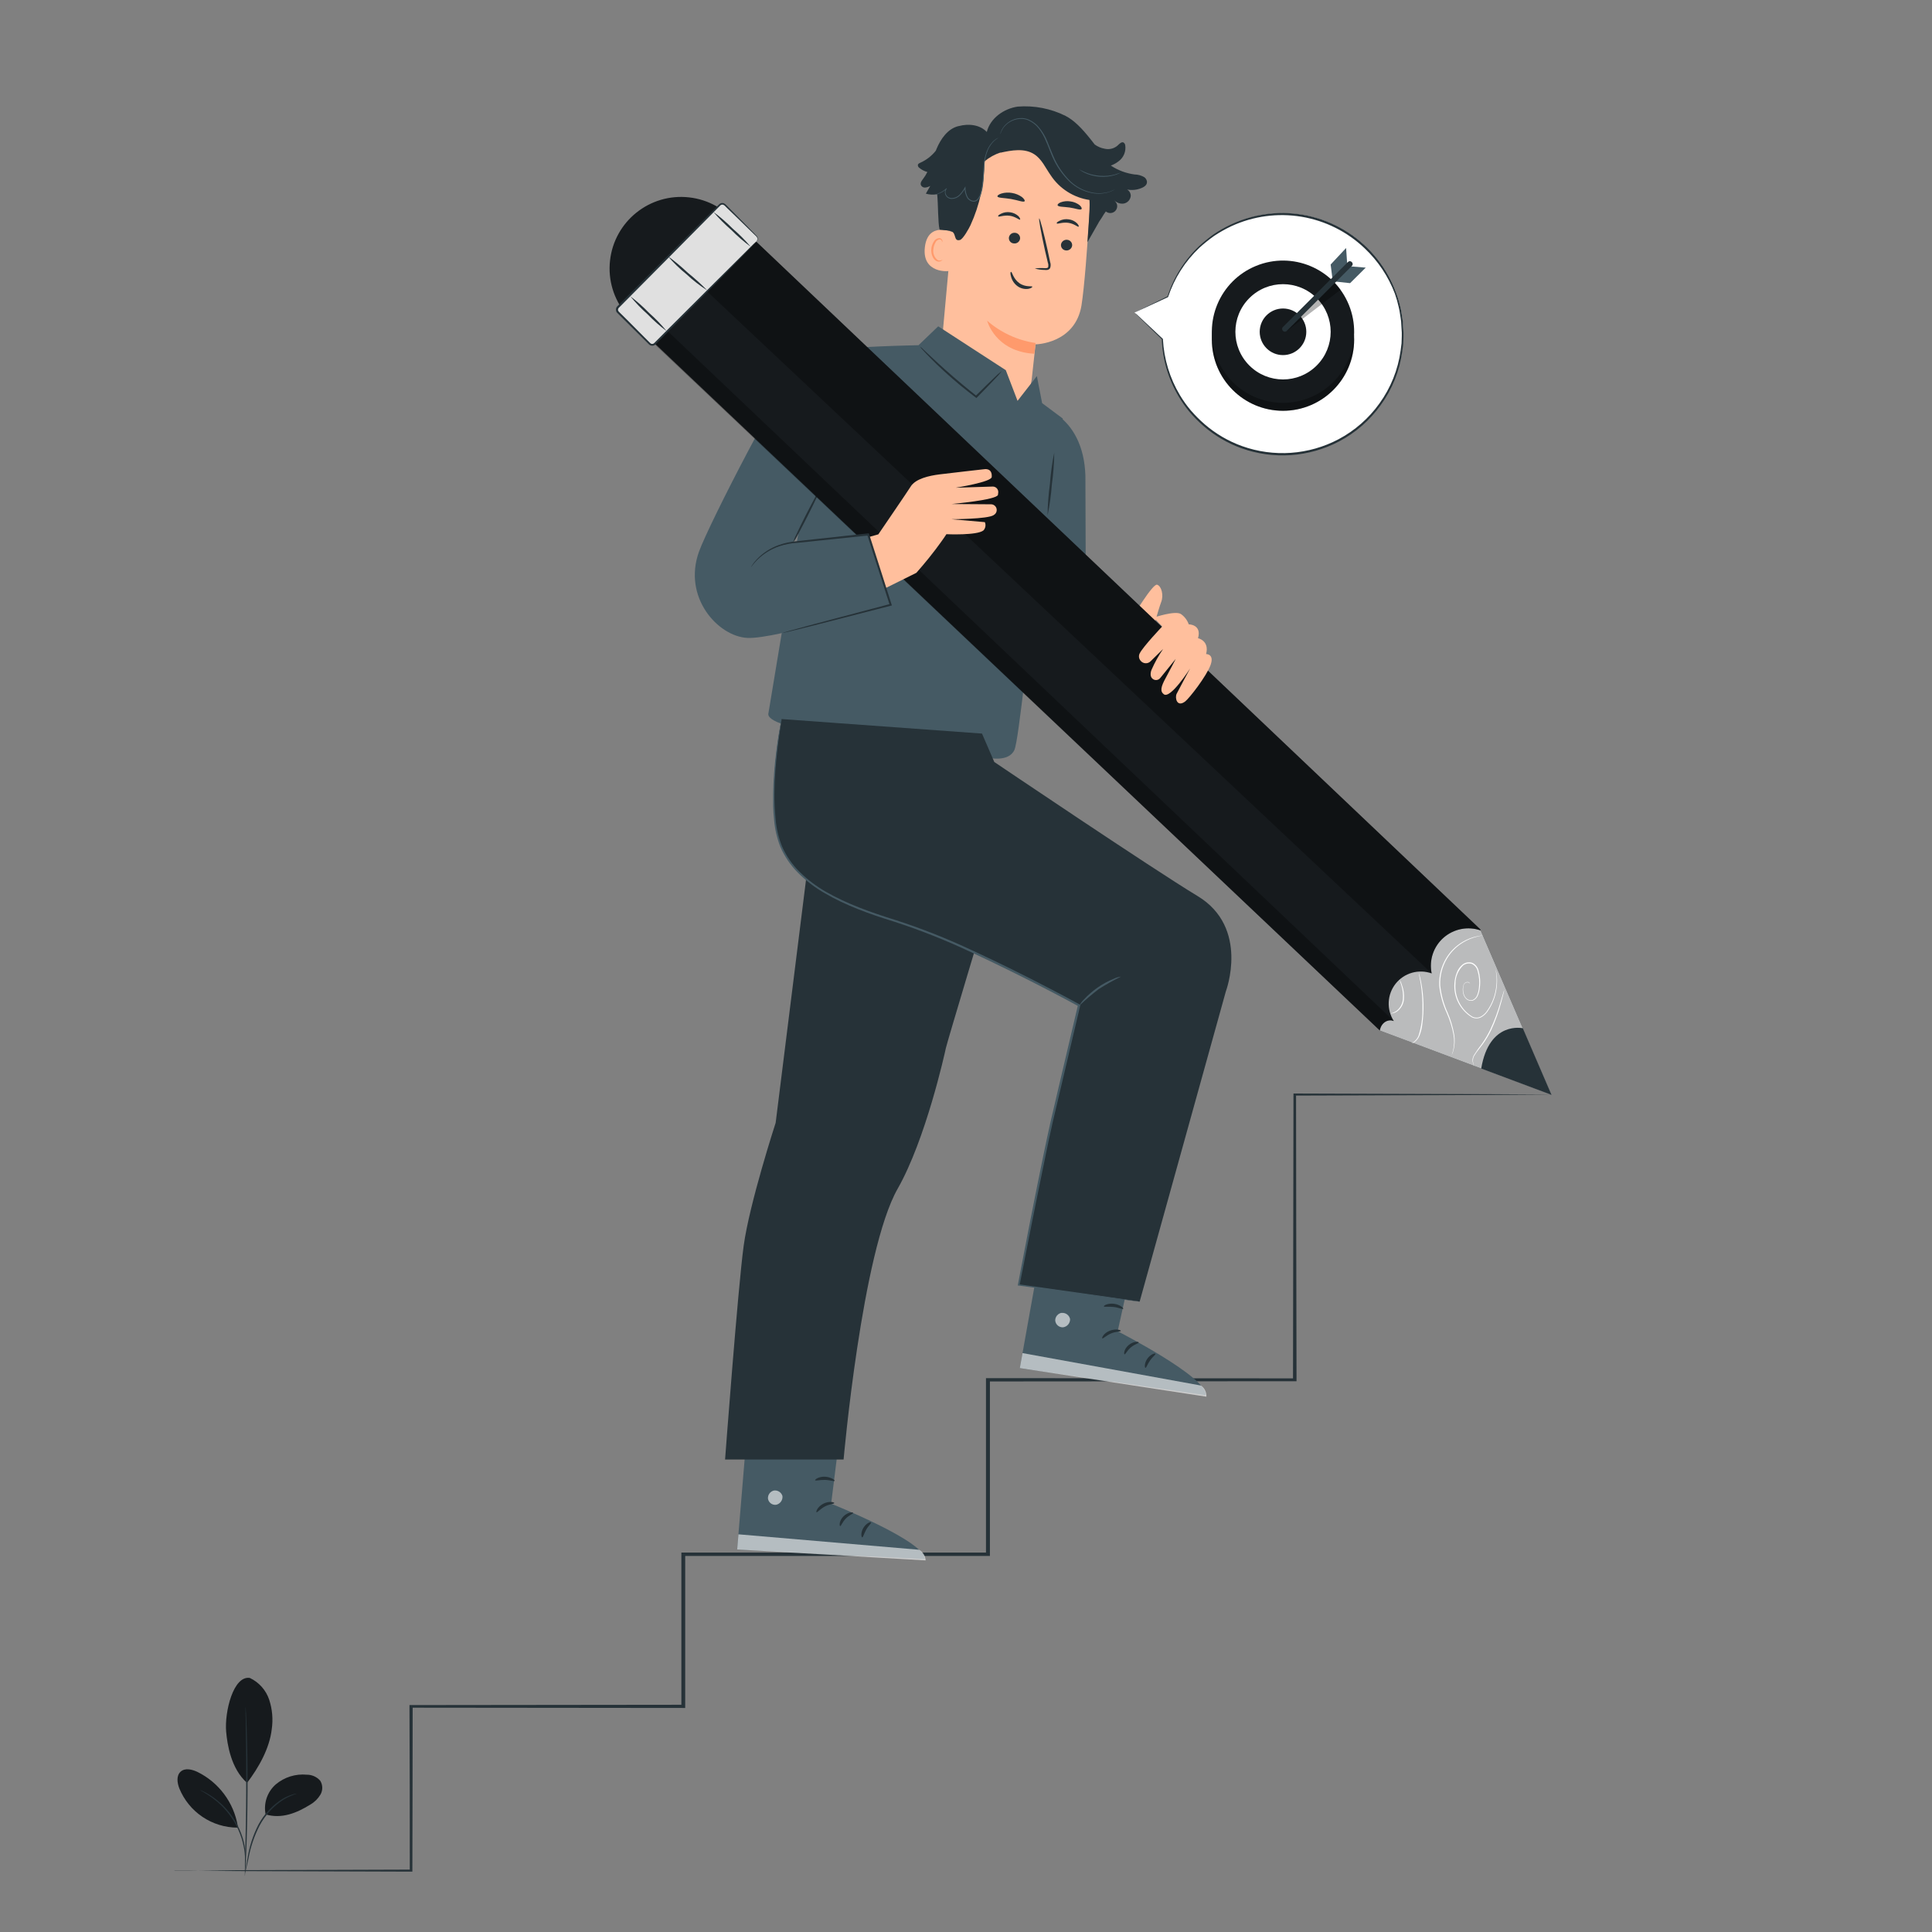 <svg width="500" height="500" viewBox="0 0 500 500" fill="none" xmlns="http://www.w3.org/2000/svg">
<rect x="0" y="0" width="500" height="500" fill="#808080" stroke="none"/>
<path d="M45 484.19H45.26H46.06H49.18L61.27 484L106.37 483.85L106.05 484.18C106.05 471.61 106.05 457.34 105.97 441.67V441.27H106.37L176.83 441.19L176.34 441.67C176.34 429.11 176.34 415.9 176.34 402.31V401.8H255.69L255.17 402.32C255.17 386.89 255.17 371.8 255.17 357.17V356.66H255.68L335.08 356.72L334.63 357.17C334.68 328.89 334.71 303.95 334.75 283.36V283H335.08L384.96 283.16L398.27 283.24L401.7 283.29H402.57C402.67 283.277 402.77 283.277 402.87 283.29H402.57H401.7H398.27L384.96 283.38L335.08 283.54L335.42 283.2C335.42 303.79 335.49 328.73 335.54 357.01V357.46H335.08L255.68 357.52L256.19 357.01C256.19 371.64 256.19 386.73 256.19 402.16V402.68H242.46H176.83L177.33 402.18C177.33 415.77 177.33 428.98 177.33 441.54V442.02H176.85L106.39 441.95L106.8 441.54C106.8 457.21 106.74 471.48 106.72 484.05V484.38H106.39L61.29 484.23L49.2 484.14H46.08H45.28C45.191 484.174 45.096 484.191 45 484.19Z" fill="#263238"/>
<path d="M64.67 434.26C65.84 434.813 66.886 435.596 67.746 436.564C68.605 437.531 69.26 438.663 69.67 439.89C70.474 442.345 70.7 444.953 70.33 447.51C69.77 452.46 66.96 457.45 63.94 461.4C59.77 457.77 58.82 451.4 58.53 448.18C58.08 443.05 60.39 433.5 64.71 434.26" fill="#161A1D"/>
<path d="M68.74 469.56C68.457 468.147 68.552 466.685 69.015 465.32C69.479 463.956 70.295 462.738 71.38 461.79C72.481 460.864 73.756 460.166 75.129 459.737C76.502 459.308 77.947 459.156 79.38 459.29C80.045 459.282 80.704 459.419 81.31 459.692C81.916 459.965 82.456 460.367 82.89 460.87C83.214 461.402 83.39 462.01 83.401 462.632C83.411 463.254 83.256 463.868 82.95 464.41C82.318 465.484 81.419 466.376 80.34 467C76.73 469.26 72.82 470.79 68.74 469.56Z" fill="#161A1D"/>
<path d="M63.4 484.73C63.416 484.392 63.467 484.057 63.55 483.73C63.68 483.02 63.85 482.1 64.05 480.99C64.515 477.93 65.47 474.965 66.88 472.21C68.351 469.461 70.525 467.153 73.18 465.52C73.989 465.043 74.852 464.663 75.75 464.39C75.992 464.31 76.24 464.247 76.49 464.2C76.576 464.185 76.664 464.185 76.75 464.2C75.554 464.611 74.402 465.141 73.31 465.78C70.746 467.447 68.644 469.734 67.2 472.43C65.815 475.127 64.837 478.016 64.3 481C64.05 482.15 63.84 483.08 63.68 483.72C63.619 484.065 63.525 484.403 63.4 484.73Z" fill="#263238"/>
<path d="M63.55 441.69C63.589 441.833 63.609 441.981 63.61 442.13C63.61 442.46 63.61 442.89 63.68 443.41C63.74 444.52 63.81 446.12 63.87 448.1C64 452.1 64.1 457.54 64.07 463.59C64.04 469.64 63.9 475.12 63.74 479.08C63.65 481.08 63.58 482.66 63.51 483.77C63.51 484.29 63.44 484.71 63.42 485.04C63.418 485.191 63.401 485.342 63.37 485.49C63.349 485.341 63.349 485.189 63.37 485.04C63.37 484.71 63.37 484.29 63.37 483.76C63.37 482.61 63.43 481.02 63.48 479.07C63.58 475.07 63.69 469.64 63.71 463.59C63.73 457.54 63.71 452.07 63.61 448.11C63.61 446.16 63.61 444.57 63.54 443.41C63.54 442.89 63.54 442.47 63.54 442.14C63.535 441.99 63.538 441.84 63.55 441.69Z" fill="#263238"/>
<path d="M61.53 472.57C61.027 469.575 59.817 466.743 58.002 464.308C56.186 461.874 53.817 459.907 51.09 458.57C49.7 457.91 47.88 457.47 46.74 458.51C45.6 459.55 45.85 461.4 46.41 462.84C47.629 465.824 49.703 468.38 52.373 470.187C55.042 471.993 58.187 472.968 61.41 472.99" fill="#161A1D"/>
<path d="M51.76 463.25C52.068 463.353 52.366 463.484 52.65 463.64C52.993 463.798 53.327 463.975 53.65 464.17C54.02 464.41 54.47 464.63 54.92 464.97C55.422 465.308 55.906 465.671 56.37 466.06C56.911 466.502 57.429 466.973 57.92 467.47C59.041 468.614 60.027 469.882 60.86 471.25C61.673 472.63 62.324 474.1 62.8 475.63C63.002 476.286 63.166 476.954 63.29 477.63C63.407 478.228 63.49 478.833 63.54 479.44C63.61 479.99 63.59 480.5 63.61 480.94C63.638 481.316 63.638 481.694 63.61 482.07C63.608 482.406 63.574 482.741 63.51 483.07C63.42 483.07 63.57 481.69 63.32 479.5C63.26 478.905 63.163 478.313 63.03 477.73C62.895 477.055 62.725 476.387 62.52 475.73C62.032 474.232 61.385 472.79 60.59 471.43C59.766 470.09 58.804 468.84 57.72 467.7C57.21 467.19 56.72 466.7 56.22 466.29C55.72 465.88 55.22 465.51 54.81 465.18C53 463.9 51.73 463.32 51.76 463.25Z" fill="#263238"/>
<path d="M293.58 80.88L302.32 76.7C304.737 69.298 309.836 63.068 316.613 59.234C323.391 55.401 331.357 54.241 338.946 55.983C346.536 57.724 353.199 62.242 357.626 68.647C362.054 75.053 363.925 82.882 362.873 90.598C361.821 98.313 357.92 105.355 351.939 110.341C345.958 115.326 338.328 117.894 330.55 117.54C322.771 117.185 315.406 113.934 309.903 108.426C304.4 102.917 301.157 95.549 300.81 87.77L293.58 80.88Z" fill="white"/>
<path d="M293.58 80.88L294.02 81.33L295.37 82.65C296.6 83.85 298.37 85.6 300.73 87.86C300.75 87.879 300.777 87.889 300.805 87.889C300.833 87.889 300.86 87.879 300.88 87.86H300.67C300.87 93.045 302.362 98.098 305.01 102.56C305.838 103.964 306.774 105.301 307.81 106.56C308.935 107.88 310.159 109.114 311.47 110.25C314.346 112.747 317.658 114.693 321.24 115.99C325.351 117.471 329.725 118.08 334.084 117.779C338.443 117.478 342.692 116.272 346.56 114.24C350.834 111.986 354.522 108.763 357.33 104.83C360.307 100.735 362.225 95.966 362.91 90.95L363.16 89.03L363.22 87.11V86.11L363.16 85.11L363.05 83.21C362.98 82.58 362.86 81.96 362.77 81.33C362.689 80.707 362.572 80.089 362.42 79.48C362.144 78.262 361.79 77.063 361.36 75.89C359.051 69.439 354.691 63.923 348.947 60.188C343.203 56.453 336.393 54.704 329.56 55.21C325.748 55.495 322.02 56.474 318.56 58.1C316.985 58.841 315.471 59.704 314.03 60.68C312.718 61.63 311.463 62.655 310.27 63.75C306.514 67.334 303.719 71.804 302.14 76.75V76.69L295.63 79.88L293.99 80.7L293.45 80.97C293.45 80.97 293.66 80.89 294.04 80.71L295.74 79.92L302.23 76.92C302.244 76.916 302.257 76.908 302.267 76.897C302.278 76.887 302.286 76.874 302.29 76.86C303.909 71.987 306.713 67.592 310.45 64.07C311.638 62.999 312.887 61.997 314.19 61.07C315.618 60.116 317.116 59.271 318.67 58.54C324.331 55.922 330.648 55.067 336.801 56.087C342.954 57.108 348.657 59.955 353.17 64.26C356.632 67.533 359.309 71.546 361 76C361.405 77.155 361.739 78.334 362 79.53C362.148 80.133 362.261 80.744 362.34 81.36C362.43 81.97 362.55 82.58 362.61 83.2L362.72 85.08L362.78 86.02V86.96L362.72 88.85L362.48 90.74C361.803 95.677 359.921 100.372 357 104.41C354.235 108.278 350.61 111.451 346.41 113.68C342.601 115.688 338.417 116.883 334.122 117.189C329.827 117.495 325.515 116.907 321.46 115.46C317.923 114.189 314.649 112.281 311.8 109.83C310.502 108.712 309.288 107.498 308.17 106.2C307.137 104.977 306.204 103.673 305.38 102.3C302.737 97.889 301.219 92.896 300.96 87.76C300.96 87.746 300.957 87.732 300.952 87.719C300.946 87.706 300.938 87.695 300.927 87.686C300.917 87.676 300.905 87.669 300.891 87.665C300.878 87.66 300.864 87.659 300.85 87.66C300.827 87.661 300.805 87.67 300.787 87.684C300.769 87.698 300.756 87.718 300.75 87.74L300.93 87.69L295.53 82.62L294.12 81.31L293.58 80.88Z" fill="#263238"/>
<path d="M332.04 106.31C342.207 106.31 350.45 98.068 350.45 87.9C350.45 77.732 342.207 69.49 332.04 69.49C321.872 69.49 313.63 77.732 313.63 87.9C313.63 98.068 321.872 106.31 332.04 106.31Z" fill="#161A1D"/>
<path opacity="0.3" d="M332.04 106.31C342.207 106.31 350.45 98.068 350.45 87.9C350.45 77.732 342.207 69.49 332.04 69.49C321.872 69.49 313.63 77.732 313.63 87.9C313.63 98.068 321.872 106.31 332.04 106.31Z" fill="black"/>
<path d="M339.007 102.889C348.418 99.041 352.928 88.292 349.08 78.881C345.231 69.47 334.482 64.96 325.071 68.809C315.66 72.657 311.15 83.406 314.999 92.817C318.847 102.228 329.596 106.738 339.007 102.889Z" fill="#161A1D"/>
<path d="M340.766 94.59C345.581 89.775 345.581 81.968 340.766 77.153C335.95 72.338 328.143 72.338 323.328 77.153C318.513 81.968 318.513 89.775 323.328 94.59C328.143 99.405 335.95 99.405 340.766 94.59Z" fill="white"/>
<path d="M332.04 91.9C335.37 91.9 338.07 89.2 338.07 85.87C338.07 82.54 335.37 79.84 332.04 79.84C328.71 79.84 326.01 82.54 326.01 85.87C326.01 89.2 328.71 91.9 332.04 91.9Z" fill="#161A1D"/>
<path d="M344.87 72.39L344.37 68.46L348.37 64.18L348.66 68.42L344.87 72.39Z" fill="#455A64"/>
<path d="M353.45 69.26L349.4 68.93L345.33 72.84L349.4 73.28L353.45 69.26Z" fill="#455A64"/>
<path opacity="0.3" d="M332.85 85.78L346.93 75C346.398 74.237 345.806 73.519 345.16 72.85L332.85 84.82V85.78Z" fill="black"/>
<path d="M348.82 67.83L343.09 73.56L334 82.65L331.91 84.74C331.827 84.879 331.794 85.042 331.814 85.203C331.834 85.364 331.907 85.513 332.022 85.628C332.136 85.743 332.286 85.816 332.447 85.836C332.607 85.856 332.77 85.823 332.91 85.74L338.68 80L347.77 70.91L349.86 68.82C350.52 68.16 349.49 67.14 348.86 67.82L348.82 67.83Z" fill="#263238"/>
<path d="M243.14 95.29L247 53C247.6 42.43 254.26 34 264.8 34.88L265.8 35.02C270.503 35.699 274.779 38.123 277.776 41.81C280.774 45.497 282.275 50.177 281.98 54.92C281.4 64.08 280.65 74.18 279.89 79.03C278.24 89 268 89.12 268 89.12C268 89.12 267.31 95.25 267 98.22L265.73 105.12L260.57 102.51L243.14 95.29Z" fill="#FFBF9D"/>
<path d="M268 88.77C263.357 88.085 259.009 86.082 255.47 83C255.47 83 257.53 91 267.69 91.55L268 88.77Z" fill="#FF9A6C"/>
<path d="M277.47 63.57C277.418 63.945 277.221 64.284 276.922 64.516C276.623 64.747 276.246 64.853 275.87 64.81C275.686 64.799 275.506 64.751 275.341 64.669C275.176 64.587 275.028 64.472 274.908 64.332C274.788 64.193 274.697 64.03 274.641 63.855C274.584 63.679 274.564 63.494 274.58 63.31C274.63 62.936 274.824 62.596 275.121 62.362C275.418 62.129 275.794 62.02 276.17 62.06C276.355 62.071 276.537 62.12 276.703 62.202C276.869 62.285 277.018 62.4 277.139 62.541C277.26 62.681 277.352 62.845 277.409 63.022C277.465 63.199 277.486 63.385 277.47 63.57Z" fill="#263238"/>
<path d="M279.16 58.66C278.95 58.82 277.98 57.86 276.44 57.66C274.9 57.46 273.65 58.05 273.51 57.83C273.37 57.61 273.67 57.43 274.21 57.14C274.945 56.77 275.777 56.641 276.59 56.77C277.388 56.868 278.134 57.219 278.72 57.77C279.15 58.22 279.26 58.58 279.16 58.66Z" fill="#263238"/>
<path d="M264 61.75C263.976 61.938 263.916 62.119 263.822 62.284C263.729 62.448 263.604 62.593 263.454 62.709C263.305 62.825 263.134 62.91 262.951 62.96C262.768 63.01 262.578 63.024 262.39 63C262.205 62.99 262.025 62.943 261.859 62.861C261.693 62.78 261.545 62.666 261.425 62.525C261.304 62.385 261.213 62.222 261.158 62.046C261.102 61.87 261.082 61.684 261.1 61.5C261.147 61.124 261.341 60.783 261.638 60.549C261.936 60.315 262.314 60.208 262.69 60.25C262.875 60.26 263.057 60.307 263.224 60.389C263.39 60.47 263.539 60.584 263.661 60.724C263.783 60.864 263.876 61.026 263.934 61.203C263.993 61.379 264.015 61.565 264 61.75Z" fill="#263238"/>
<path d="M264 56.83C263.79 56.99 262.82 56.03 261.28 55.83C259.74 55.63 258.49 56.22 258.35 56.01C258.21 55.8 258.51 55.6 259.06 55.31C259.793 54.947 260.621 54.818 261.43 54.94C262.229 55.045 262.977 55.394 263.57 55.94C264 56.4 264.07 56.76 264 56.83Z" fill="#263238"/>
<path d="M267.8 69.49C268.65 69.362 269.513 69.332 270.37 69.4C270.77 69.4 271.16 69.4 271.26 69.14C271.35 68.737 271.318 68.316 271.17 67.93C270.93 66.93 270.69 65.87 270.43 64.76C269.43 60.25 268.77 56.57 268.95 56.53C269.13 56.49 270.09 60.11 271.09 64.62C271.33 65.73 271.56 66.79 271.77 67.8C271.96 68.309 271.96 68.87 271.77 69.38C271.692 69.51 271.586 69.621 271.46 69.704C271.334 69.787 271.19 69.84 271.04 69.86C270.814 69.885 270.586 69.885 270.36 69.86C269.494 69.852 268.633 69.727 267.8 69.49Z" fill="#263238"/>
<path d="M265.17 52.07C264.9 52.44 263.46 51.81 261.64 51.5C259.82 51.19 258.26 51.26 258.14 50.83C258.08 50.63 258.44 50.32 259.14 50.09C260.045 49.818 261.001 49.767 261.93 49.94C262.853 50.094 263.729 50.456 264.49 51C265.06 51.48 265.29 51.9 265.17 52.07Z" fill="#263238"/>
<path d="M279.88 54.13C279.52 54.44 278.3 53.91 276.79 53.7C275.28 53.49 273.96 53.57 273.72 53.16C273.61 52.97 273.86 52.64 274.46 52.38C275.285 52.065 276.18 51.979 277.05 52.13C277.92 52.239 278.743 52.585 279.43 53.13C279.92 53.59 280.05 54 279.88 54.13Z" fill="#263238"/>
<path d="M246.73 60.16C246.57 60.06 240.12 57.16 239.35 64.02C238.58 70.88 245.67 70.27 245.7 70.08C245.73 69.89 246.73 60.16 246.73 60.16Z" fill="#FFBF9D"/>
<path d="M243.89 67.23C243.89 67.23 243.76 67.3 243.54 67.37C243.241 67.459 242.919 67.431 242.64 67.29C242.225 66.956 241.906 66.519 241.716 66.021C241.527 65.524 241.473 64.985 241.56 64.46C241.611 63.868 241.792 63.294 242.09 62.78C242.178 62.573 242.315 62.39 242.489 62.248C242.664 62.105 242.87 62.006 243.09 61.96C243.232 61.936 243.378 61.965 243.501 62.04C243.624 62.115 243.716 62.232 243.76 62.37C243.83 62.57 243.76 62.7 243.76 62.72C243.76 62.74 243.92 62.62 243.9 62.33C243.876 62.155 243.795 61.994 243.67 61.87C243.586 61.787 243.486 61.722 243.376 61.679C243.266 61.636 243.148 61.616 243.03 61.62C242.739 61.642 242.459 61.739 242.217 61.902C241.975 62.065 241.779 62.288 241.65 62.55C241.293 63.114 241.076 63.755 241.02 64.42C240.91 65.82 241.48 67.2 242.44 67.6C242.619 67.674 242.813 67.707 243.007 67.697C243.2 67.686 243.389 67.633 243.56 67.54C243.85 67.39 243.91 67.24 243.89 67.23Z" fill="#FF9A6C"/>
<path d="M296.81 46.86C296.719 46.458 296.484 46.102 296.15 45.86C295.383 45.406 294.511 45.162 293.62 45.15C291.426 44.858 289.326 44.072 287.48 42.85C288.2 42.591 288.875 42.219 289.48 41.75C290.121 41.281 290.621 40.645 290.926 39.911C291.231 39.178 291.329 38.375 291.21 37.59C291.191 37.443 291.14 37.303 291.061 37.178C290.981 37.054 290.875 36.949 290.75 36.87C290.31 36.68 289.87 37.07 289.52 37.39C289.06 37.884 288.476 38.245 287.829 38.437C287.182 38.629 286.495 38.643 285.84 38.48C284.927 38.314 284.062 37.945 283.31 37.4C283.281 37.365 283.254 37.328 283.23 37.29L282.3 36.11C280 33.2 278 31.16 275.78 30C271.943 28.084 267.656 27.251 263.38 27.59C259.76 28.12 256.28 30.59 255.38 34.15C253.6 32.26 250.65 31.94 248.14 32.63H248.08C245.3 33.28 243.46 35.93 242.36 38.57C242.3 38.71 242.25 38.86 242.19 39C241.125 40.342 239.753 41.409 238.19 42.11C237.92 42.23 237.6 42.38 237.54 42.67C237.53 42.818 237.559 42.966 237.624 43.099C237.689 43.233 237.787 43.347 237.91 43.43C238.517 43.942 239.231 44.311 240 44.51C239.691 45.137 239.322 45.733 238.9 46.29C238.54 46.76 238.12 47.29 238.32 47.89C238.416 48.101 238.576 48.277 238.777 48.393C238.977 48.51 239.209 48.561 239.44 48.54C239.901 48.494 240.348 48.35 240.75 48.12L239.61 50.12C240.562 50.396 241.566 50.444 242.54 50.26C242.82 52.87 242.71 57.64 243.17 59.44C244.99 59.68 245.46 59.53 246.35 59.94C247.5 60.47 246.8 62.54 248.43 62.11C249.25 61.9 250.81 59.04 251.17 58.26C253.537 53.088 254.764 47.468 254.77 41.78C256.016 40.735 257.453 39.941 259 39.44L258.87 39.53C261.8 38.88 265.1 38.28 267.63 39.9C269.63 41.17 270.57 43.46 271.92 45.36C273.052 47.079 274.536 48.538 276.274 49.641C278.011 50.744 279.963 51.466 282 51.76C282.05 54.85 281.6 59.84 281.42 62.7L284.5 57.29C284.73 56.98 284.93 56.66 285.13 56.35L285.19 56.25C285.494 55.721 285.828 55.21 286.19 54.72C286.496 54.976 286.879 55.123 287.277 55.136C287.676 55.15 288.068 55.031 288.391 54.796C288.714 54.562 288.949 54.226 289.059 53.843C289.17 53.459 289.149 53.05 289 52.68C288.798 52.31 288.542 51.973 288.24 51.68C288.551 52.054 288.952 52.342 289.405 52.517C289.858 52.692 290.349 52.748 290.83 52.68C291.309 52.59 291.745 52.346 292.072 51.985C292.399 51.623 292.598 51.165 292.64 50.68C292.639 50.35 292.552 50.026 292.387 49.74C292.222 49.454 291.985 49.216 291.7 49.05C292.941 49.291 294.225 49.159 295.39 48.67C296.17 48.37 297 47.79 296.81 46.86Z" fill="#263238"/>
<path d="M258.43 35.64C258.038 35.884 257.664 36.154 257.31 36.45C256.404 37.326 255.739 38.422 255.38 39.63C255.112 40.453 254.927 41.3 254.83 42.16C254.72 43.09 254.68 44.1 254.63 45.16C254.6 46.272 254.5 47.381 254.33 48.48C254.233 49.063 254.092 49.638 253.91 50.2C253.745 50.804 253.432 51.357 253 51.81C252.802 51.986 252.561 52.108 252.302 52.164C252.043 52.221 251.773 52.209 251.52 52.13C251.037 51.977 250.616 51.672 250.32 51.26C249.86 50.443 249.625 49.518 249.64 48.58L249.85 48.63C249.46 49.364 248.964 50.038 248.38 50.63C247.82 51.175 247.071 51.479 246.29 51.48C245.936 51.47 245.591 51.367 245.29 51.18C245.006 50.989 244.787 50.717 244.66 50.4C244.545 50.108 244.507 49.791 244.55 49.48C244.595 49.188 244.744 48.921 244.97 48.73L245.06 48.84C244.383 49.46 243.582 49.931 242.71 50.22C242.41 50.32 242.17 50.37 242.01 50.41C241.927 50.423 241.843 50.423 241.76 50.41L242 50.34C242.15 50.29 242.39 50.23 242.68 50.12C243.527 49.808 244.303 49.329 244.96 48.71L245.06 48.81C244.87 49.005 244.746 49.254 244.703 49.522C244.66 49.791 244.701 50.066 244.82 50.31C244.943 50.588 245.14 50.827 245.39 51C245.672 51.165 245.993 51.255 246.32 51.26C247.046 51.247 247.74 50.957 248.26 50.45C248.823 49.874 249.302 49.221 249.68 48.51L249.86 48.21V48.56C249.852 49.455 250.076 50.337 250.51 51.12C250.775 51.491 251.154 51.766 251.59 51.9C251.804 51.97 252.032 51.981 252.251 51.934C252.471 51.886 252.674 51.782 252.84 51.63C253.243 51.206 253.532 50.686 253.68 50.12C253.862 49.571 254.003 49.01 254.1 48.44C254.274 47.348 254.378 46.245 254.41 45.14C254.47 44.14 254.52 43.08 254.63 42.14C254.741 41.266 254.939 40.405 255.22 39.57C255.595 38.35 256.285 37.25 257.22 36.38C257.578 36.066 257.987 35.816 258.43 35.64Z" fill="#455A64"/>
<path d="M288.55 49L288.46 49.06L288.19 49.22C288.043 49.307 287.889 49.38 287.73 49.44C287.54 49.52 287.33 49.62 287.08 49.7C285.655 50.156 284.14 50.252 282.67 49.98C280.481 49.581 278.454 48.561 276.83 47.04C274.88 45.161 273.332 42.905 272.28 40.41C271.69 39.1 271.28 37.78 270.7 36.55C270.23 35.351 269.59 34.226 268.8 33.21C268.083 32.3 267.152 31.582 266.09 31.12C265.607 30.919 265.093 30.8 264.57 30.77C264.09 30.74 263.609 30.777 263.14 30.88C262.327 31.05 261.56 31.391 260.89 31.88C260.386 32.259 259.944 32.715 259.58 33.23C259.287 33.685 259.055 34.175 258.89 34.69C258.89 34.69 258.89 34.69 258.89 34.58L258.97 34.28C259.095 33.894 259.266 33.525 259.48 33.18C259.835 32.643 260.278 32.17 260.79 31.78C261.464 31.253 262.246 30.881 263.08 30.69C263.566 30.585 264.063 30.541 264.56 30.56C265.101 30.595 265.634 30.713 266.14 30.91C267.264 31.384 268.249 32.138 269 33.1C269.829 34.118 270.503 35.254 271 36.47C271.53 37.72 272 39.03 272.58 40.33C273.601 42.793 275.103 45.026 277 46.9C278.589 48.403 280.573 49.422 282.72 49.84C284.166 50.122 285.658 50.05 287.07 49.63C287.574 49.447 288.068 49.236 288.55 49Z" fill="#455A64"/>
<path d="M290 44.69C289.874 44.773 289.74 44.843 289.6 44.9C289.236 45.071 288.858 45.211 288.47 45.32C287.894 45.49 287.306 45.614 286.71 45.69C285.244 45.864 283.758 45.742 282.34 45.33C281.762 45.166 281.2 44.952 280.66 44.69C280.294 44.515 279.943 44.311 279.61 44.08C279.478 44.007 279.357 43.916 279.25 43.81C279.25 43.81 279.8 44.13 280.73 44.53C281.268 44.768 281.823 44.966 282.39 45.12C283.089 45.301 283.801 45.425 284.52 45.49C285.242 45.55 285.968 45.55 286.69 45.49C287.277 45.431 287.859 45.327 288.43 45.18C289.38 44.91 290 44.65 290 44.69Z" fill="#455A64"/>
<path d="M267.17 74.2C267.11 73.94 265.42 74.41 263.82 73.29C262.22 72.17 261.91 70.29 261.67 70.36C261.43 70.43 261.45 70.86 261.67 71.62C261.928 72.618 262.53 73.492 263.37 74.09C264.177 74.659 265.173 74.896 266.15 74.75C266.84 74.62 267.21 74.31 267.17 74.2Z" fill="#263238"/>
<path d="M220.34 89.14C218.295 88.341 216.057 88.176 213.916 88.667C211.776 89.157 209.833 90.28 208.34 91.89C203.03 97.58 183.47 135.61 180.89 142.79C176.66 154.59 185.79 164.68 193.39 165.09C200.99 165.5 230.73 155.94 230.73 155.94L224.25 138.88L205.25 140.39L220 110.83L220.34 89.14Z" fill="#455A64"/>
<path d="M252.86 122.62C252.86 122.62 260.18 159.72 263.66 162.72C267.14 165.72 294.66 178.05 294.66 178.05L302.91 164.64L281 151.31L280.9 123.14C280.67 115.2 277.49 110.22 273.85 107.56L252.86 122.62Z" fill="#455A64"/>
<path d="M268.34 97.33L263.34 103.74L260.3 95.8L242.81 84.45L237.71 89.34C237.71 89.34 218.1 89.72 216.83 90.68C214.01 92.81 208.83 124.57 208.83 124.57L198.89 184.47C198.05 186.87 206.39 188.55 211.22 189.73L255.72 196.1C255.72 196.1 261.02 197.36 262.52 194.1C263.73 191.47 266.26 163.81 268.82 148.7C269.5 144.7 270.11 130.42 270.11 130.42L275.06 108.33L269.7 104.33L268.34 97.33Z" fill="#455A64"/>
<path d="M212.16 126.74C211.967 127.465 211.685 128.164 211.32 128.82C210.73 130.08 209.89 131.82 208.94 133.68C207.99 135.54 207.09 137.26 206.43 138.48C206.117 139.163 205.721 139.805 205.25 140.39C205.458 139.668 205.743 138.971 206.1 138.31C206.68 137.05 207.52 135.31 208.47 133.45C209.42 131.59 210.32 129.88 210.98 128.66C211.302 127.979 211.698 127.335 212.16 126.74Z" fill="#263238"/>
<path d="M259.3 96C258.761 96.707 258.173 97.376 257.54 98C256.4 99.21 254.77 100.9 252.85 102.86L252.7 103.01L252.52 102.88C251.28 101.94 249.94 100.88 248.52 99.73C245.45 97.17 242.82 94.73 240.97 92.83C240.05 91.91 239.32 91.14 238.83 90.59C238.551 90.331 238.309 90.034 238.11 89.71C238.422 89.926 238.71 90.174 238.97 90.45L241.23 92.57C243.13 94.35 245.8 96.78 248.86 99.33C250.22 100.47 251.55 101.54 252.77 102.5H252.45C254.4 100.56 256.08 98.92 257.28 97.77C257.904 97.126 258.58 96.534 259.3 96Z" fill="#263238"/>
<path d="M272.84 117.14C272.808 119.867 272.604 122.589 272.23 125.29C272.036 128.012 271.661 130.718 271.11 133.39C271.142 130.66 271.345 127.934 271.72 125.23C271.914 122.511 272.288 119.809 272.84 117.14Z" fill="#263238"/>
<path d="M292.85 160.14C292.85 160.14 298.31 150.95 299.46 151.32C300.61 151.69 301.2 154.06 300.51 155.82C299.82 157.58 297.89 164.64 297.89 164.64L292.85 160.14Z" fill="#FFBF9D"/>
<path d="M294.67 320.08L289.25 344.53C289.25 344.53 312.58 356.46 312.02 361.07L263.93 354.07L270.82 315.62L294.67 320.08Z" fill="#455A64"/>
<g opacity="0.6">
<path d="M274.85 339.74C274.362 339.799 273.913 340.035 273.588 340.404C273.264 340.773 273.086 341.249 273.09 341.74C273.131 342.236 273.362 342.697 273.734 343.027C274.107 343.357 274.593 343.53 275.09 343.51C275.604 343.448 276.078 343.199 276.419 342.809C276.761 342.42 276.946 341.918 276.94 341.4C276.845 340.899 276.562 340.454 276.149 340.155C275.737 339.855 275.225 339.725 274.72 339.79" fill="white"/>
</g>
<g opacity="0.6">
<path d="M263.93 354.06L264.63 350.18L310.83 358.58C311.282 358.907 311.645 359.341 311.886 359.844C312.128 360.347 312.239 360.903 312.21 361.46L263.93 354.06Z" fill="white"/>
</g>
<path d="M290.07 344.43C290.02 344.66 288.83 344.55 287.55 345.09C286.27 345.63 285.47 346.5 285.27 346.37C285.07 346.24 285.67 344.95 287.27 344.37C288.87 343.79 290.16 344.23 290.07 344.43Z" fill="#263238"/>
<path d="M294.7 347.43C294.7 347.66 293.63 347.87 292.65 348.71C291.67 349.55 291.26 350.56 291.03 350.5C290.8 350.44 290.89 349.1 292.12 348.08C293.35 347.06 294.73 347.2 294.7 347.43Z" fill="#263238"/>
<path d="M296.44 354C296.22 354 296.11 352.79 296.94 351.62C297.77 350.45 298.94 350.14 299.03 350.36C299.12 350.58 298.29 351.13 297.62 352.1C296.95 353.07 296.68 354 296.44 354Z" fill="#263238"/>
<path d="M290.69 338.72C290.55 338.92 289.54 338.4 288.2 338.24C286.86 338.08 285.76 338.32 285.68 338.09C285.6 337.86 286.73 337.22 288.31 337.42C289.89 337.62 290.84 338.56 290.69 338.72Z" fill="#263238"/>
<g opacity="0.3">
<path d="M293.59 324.92L292.63 329.28L269.19 324.74L269.88 320.78L293.59 324.92Z" fill="black"/>
</g>
<path d="M218.2 364.31L215.1 389.16C215.1 389.16 239.45 398.85 239.32 403.5L190.78 401L194 362.1L218.2 364.31Z" fill="#455A64"/>
<g opacity="0.6">
<path d="M200.32 385.74C199.844 385.843 199.421 386.116 199.132 386.508C198.843 386.9 198.707 387.385 198.75 387.87C198.831 388.351 199.095 388.783 199.486 389.075C199.877 389.368 200.365 389.498 200.85 389.44C201.358 389.334 201.808 389.043 202.113 388.623C202.417 388.204 202.556 387.686 202.5 387.17C202.357 386.679 202.032 386.262 201.591 386.004C201.151 385.745 200.628 385.665 200.13 385.78" fill="white"/>
</g>
<g opacity="0.6">
<path d="M190.78 401L191.11 397.08L237.89 401.08C238.372 401.365 238.776 401.766 239.066 402.246C239.356 402.726 239.522 403.27 239.55 403.83L190.78 401Z" fill="white"/>
</g>
<path d="M215.9 389C215.9 389.23 214.68 389.23 213.45 389.89C212.22 390.55 211.51 391.49 211.31 391.37C211.11 391.25 211.57 389.93 213.07 389.16C214.57 388.39 216 388.77 215.9 389Z" fill="#263238"/>
<path d="M220.79 391.54C220.79 391.77 219.79 392.08 218.88 393.01C217.97 393.94 217.66 395.01 217.43 394.94C217.2 394.87 217.16 393.56 218.29 392.43C219.42 391.3 220.81 391.31 220.79 391.54Z" fill="#263238"/>
<path d="M223.14 397.87C222.92 397.87 222.69 396.69 223.42 395.45C224.15 394.21 225.29 393.79 225.42 394C225.55 394.21 224.76 394.83 224.18 395.86C223.6 396.89 223.38 397.87 223.14 397.87Z" fill="#263238"/>
<path d="M216 383.24C215.89 383.45 214.83 383.03 213.49 383C212.15 382.97 211.06 383.3 210.96 383.09C210.86 382.88 211.96 382.09 213.51 382.17C215.06 382.25 216.12 383.07 216 383.24Z" fill="#263238"/>
<g opacity="0.3">
<path d="M217.58 369.23L217.03 373.66L193.27 371.33L193.59 367.33L217.58 369.23Z" fill="black"/>
</g>
<path d="M194.668 71.515C195.795 61.354 188.472 52.204 178.312 51.077C168.151 49.95 159.001 57.273 157.874 67.433C156.747 77.594 164.07 86.744 174.23 87.871C184.391 88.998 193.541 81.675 194.668 71.515Z" fill="#161A1D"/>
<path d="M401.54 283.36L383.07 240.48L193.88 60.79L168.91 88.38L357.1 266.71L401.54 283.36Z" fill="#161A1D"/>
<g opacity="0.7">
<path d="M357.1 266.71C357.39 264.88 358.98 263.6 360.72 264.25C359.777 262.79 359.315 261.071 359.4 259.336C359.484 257.6 360.111 255.934 361.192 254.573C362.272 253.212 363.753 252.224 365.424 251.748C367.096 251.272 368.874 251.332 370.51 251.92C370.16 250.24 370.263 248.497 370.808 246.869C371.352 245.242 372.32 243.788 373.61 242.657C374.901 241.526 376.469 240.758 378.154 240.432C379.839 240.106 381.58 240.233 383.2 240.8L401.54 283.36L357.1 266.71Z" fill="white"/>
</g>
<path d="M394.11 266.11C394.11 266.11 385.4 264.11 383.34 276.54L401.54 283.36L394.11 266.11Z" fill="#263238"/>
<path opacity="0.3" d="M370.51 251.92L182.92 75.35L194.72 61.64L383.07 240.48L383.2 240.8C381.846 240.316 380.398 240.152 378.97 240.32C377.086 240.538 375.304 241.287 373.83 242.48C372.034 243.941 370.833 246.007 370.45 248.29C370.244 249.493 370.265 250.724 370.51 251.92Z" fill="black"/>
<path opacity="0.3" d="M360.72 264.25L172.06 85L168.93 88.63L357.1 266.63C357.177 265.903 357.522 265.232 358.067 264.745C358.612 264.259 359.319 263.993 360.05 264C360.28 264.063 360.505 264.146 360.72 264.25Z" fill="black"/>
<path d="M380.44 254.59C380.398 254.513 380.341 254.444 380.272 254.39C380.203 254.335 380.124 254.294 380.04 254.27C379.8 254.201 379.542 254.224 379.318 254.335C379.094 254.446 378.92 254.637 378.83 254.87C378.586 255.638 378.586 256.462 378.83 257.23C378.947 257.71 379.213 258.14 379.59 258.46C379.791 258.641 380.036 258.768 380.3 258.827C380.565 258.887 380.84 258.878 381.1 258.8C381.376 258.683 381.625 258.51 381.83 258.291C382.035 258.073 382.192 257.813 382.29 257.53C382.535 256.908 382.69 256.255 382.75 255.59C382.932 254.12 382.806 252.628 382.38 251.21C382.278 250.835 382.098 250.487 381.851 250.187C381.605 249.887 381.298 249.643 380.95 249.47C380.569 249.339 380.161 249.305 379.764 249.369C379.366 249.434 378.99 249.596 378.67 249.84C378.045 250.442 377.546 251.162 377.203 251.959C376.859 252.755 376.678 253.612 376.67 254.48C376.533 256.172 376.863 257.869 377.625 259.385C378.387 260.902 379.551 262.18 380.99 263.08C381.316 263.253 381.678 263.35 382.047 263.362C382.416 263.374 382.783 263.302 383.12 263.15C383.753 262.829 384.302 262.363 384.72 261.79C385.485 260.748 386.092 259.599 386.52 258.38C387.142 256.603 387.407 254.72 387.3 252.84C387.25 252.17 387.18 251.66 387.12 251.32C387.06 250.98 387.04 250.79 387.04 250.79C387.225 251.443 387.345 252.113 387.4 252.79C387.547 254.689 387.306 256.598 386.69 258.4C386.267 259.643 385.66 260.816 384.89 261.88C384.452 262.486 383.876 262.98 383.21 263.32C382.842 263.487 382.441 263.567 382.037 263.555C381.633 263.543 381.237 263.438 380.88 263.25C379.392 262.334 378.187 261.025 377.398 259.466C376.609 257.908 376.267 256.161 376.41 254.42C376.473 253.509 376.672 252.612 377 251.76C377.3 250.909 377.833 250.161 378.54 249.6C378.893 249.328 379.309 249.149 379.749 249.079C380.189 249.01 380.64 249.051 381.06 249.2C381.441 249.384 381.778 249.648 382.047 249.974C382.316 250.3 382.512 250.681 382.62 251.09C383.051 252.545 383.174 254.075 382.98 255.58C382.919 256.268 382.753 256.942 382.49 257.58C382.379 257.889 382.204 258.17 381.977 258.406C381.749 258.643 381.474 258.828 381.17 258.95C380.881 259.029 380.577 259.035 380.285 258.967C379.994 258.898 379.724 258.759 379.5 258.56C379.106 258.208 378.83 257.744 378.71 257.23C378.479 256.432 378.507 255.581 378.79 254.8C378.894 254.552 379.088 254.352 379.332 254.239C379.576 254.127 379.853 254.109 380.11 254.19C380.41 254.36 380.44 254.6 380.44 254.59Z" fill="white"/>
<path d="M375.61 273.22C375.61 273.22 375.84 272.74 376.07 271.82C376.37 270.507 376.404 269.146 376.17 267.82C375.808 265.861 375.218 263.951 374.41 262.13C373.38 259.892 372.724 257.5 372.47 255.05C372.359 252.561 372.985 250.094 374.27 247.96C375.32 246.229 376.784 244.785 378.53 243.76C379.696 243.065 380.97 242.571 382.3 242.3C382.783 242.193 383.275 242.129 383.77 242.11L383.4 242.18C383.15 242.18 382.78 242.28 382.32 242.39C381.015 242.705 379.766 243.221 378.62 243.92C376.916 244.949 375.49 246.381 374.47 248.09C373.225 250.184 372.62 252.596 372.73 255.03C372.98 257.451 373.622 259.815 374.63 262.03C375.435 263.87 376.012 265.8 376.35 267.78C376.563 269.112 376.501 270.473 376.17 271.78C376.049 272.283 375.861 272.767 375.61 273.22Z" fill="white"/>
<path d="M365.3 270C366.137 269.584 366.79 268.871 367.13 268C367.808 265.832 368.146 263.572 368.13 261.3C368.184 259.027 368.03 256.755 367.67 254.51C367.53 253.65 367.39 252.96 367.3 252.51C367.232 252.265 367.189 252.014 367.17 251.76C367.17 251.76 367.26 252.02 367.4 252.49C367.54 252.96 367.69 253.65 367.85 254.49C368.49 257.985 368.571 261.56 368.09 265.08C367.98 266.11 367.728 267.12 367.34 268.08C367.067 268.734 366.617 269.299 366.04 269.71C365.813 269.852 365.562 269.95 365.3 270Z" fill="white"/>
<path d="M362.25 253.52C362.493 253.972 362.687 254.448 362.83 254.94C363.272 256.12 363.443 257.385 363.33 258.64C363.275 259.275 363.079 259.889 362.758 260.439C362.436 260.989 361.996 261.461 361.47 261.82C361.148 262.03 360.788 262.176 360.41 262.25C360.15 262.3 360 262.25 360 262.25C360.486 262.121 360.949 261.915 361.37 261.64C361.853 261.279 362.255 260.82 362.548 260.292C362.841 259.765 363.019 259.181 363.07 258.58C363.173 257.365 363.033 256.141 362.66 254.98C362.494 254.502 362.357 254.014 362.25 253.52Z" fill="white"/>
<path d="M381.5 276L381.42 275.79C381.37 275.65 381.29 275.45 381.22 275.19C381.112 274.868 381.065 274.529 381.08 274.19C381.135 273.736 381.296 273.3 381.55 272.92C382.163 271.94 382.831 270.995 383.55 270.09C384.361 268.937 385.077 267.72 385.69 266.45C386.774 264.123 387.667 261.712 388.36 259.24C388.61 258.42 388.83 257.68 389.03 257C389.1 256.72 389.19 256.446 389.3 256.18C389.264 256.467 389.208 256.751 389.13 257.03C389 257.56 388.8 258.34 388.54 259.29C387.887 261.79 387.01 264.227 385.92 266.57C385.305 267.853 384.575 269.078 383.74 270.23C382.96 271.29 382.18 272.17 381.68 273.01C381.454 273.318 381.302 273.674 381.234 274.05C381.166 274.426 381.186 274.812 381.29 275.18C381.379 275.448 381.449 275.722 381.5 276Z" fill="white"/>
<path d="M186.262 53.008L159.944 79.483C159.575 79.855 159.576 80.456 159.948 80.826L168.111 88.941C168.483 89.311 169.085 89.309 169.455 88.937L195.773 62.462C196.143 62.09 196.141 61.489 195.769 61.119L187.606 53.004C187.234 52.634 186.632 52.636 186.262 53.008Z" fill="#E0E0E0"/>
<path d="M195.78 62.47C195.827 62.399 195.871 62.326 195.91 62.25C195.968 62.138 196.003 62.016 196.011 61.89C196.02 61.764 196.002 61.638 195.96 61.52C195.86 61.2 195.47 60.96 195.13 60.59L193.88 59.38L190.46 56.05L188.33 54L187.76 53.43C187.605 53.235 187.401 53.083 187.17 52.99C187.059 52.957 186.943 52.949 186.829 52.966C186.714 52.983 186.606 53.026 186.51 53.09C186.34 53.22 186.12 53.48 185.92 53.67C179.3 60.36 170.2 69.56 160.14 79.67C160.025 79.786 159.954 79.939 159.942 80.102C159.929 80.265 159.974 80.427 160.07 80.56C160.3 80.83 160.67 81.17 160.97 81.47L162.84 83.33L166.48 87L168.26 88.77C168.362 88.886 168.5 88.965 168.651 88.996C168.803 89.027 168.96 89.007 169.1 88.94C169.165 88.905 169.226 88.861 169.28 88.81L169.5 88.59L169.93 88.16L173.29 84.79L185 73.11L192.89 65.29L195 63.18L195.57 62.65L195.78 62.47C195.732 62.547 195.675 62.617 195.61 62.68L195.07 63.26L193 65.43L185.23 73.37C181.92 76.71 178 80.68 173.65 85.09C172.56 86.19 171.45 87.32 170.3 88.47L169.87 88.9L169.66 89.12C169.566 89.213 169.458 89.291 169.34 89.35C169.106 89.463 168.843 89.499 168.587 89.453C168.332 89.406 168.098 89.279 167.92 89.09L166.14 87.32L162.49 83.7L160.62 81.84C160.3 81.51 160.01 81.26 159.62 80.84C159.457 80.605 159.381 80.321 159.405 80.037C159.428 79.752 159.55 79.484 159.75 79.28L185.64 53.35C185.845 53.131 186.062 52.924 186.29 52.73C186.436 52.635 186.601 52.573 186.774 52.549C186.947 52.524 187.123 52.538 187.29 52.59C187.57 52.709 187.817 52.894 188.01 53.13L188.57 53.7L190.67 55.82L194.03 59.22L195.25 60.46C195.58 60.84 195.96 61.09 196.07 61.46C196.108 61.591 196.119 61.729 196.102 61.865C196.085 62.001 196.04 62.132 195.97 62.25C195.927 62.339 195.862 62.415 195.78 62.47Z" fill="#263238"/>
<path d="M163.12 76.68C164.858 77.989 166.489 79.434 168 81C169.633 82.446 171.151 84.017 172.54 85.7C170.793 84.394 169.155 82.949 167.64 81.38C166.013 79.934 164.501 78.362 163.12 76.68Z" fill="#263238"/>
<path d="M172.83 66.28C174.649 67.617 176.386 69.063 178.03 70.61C179.781 72.024 181.45 73.537 183.03 75.14C181.12 73.936 179.331 72.55 177.69 71C175.927 69.581 174.3 68.001 172.83 66.28Z" fill="#263238"/>
<path d="M194.29 63.86C192.51 62.556 190.838 61.112 189.29 59.54C187.61 58.094 186.045 56.52 184.61 54.83C186.387 56.141 188.058 57.589 189.61 59.16C191.289 60.604 192.853 62.175 194.29 63.86Z" fill="#263238"/>
<path d="M254.72 121.43C254.72 121.43 245.81 122.43 243.14 122.77C240.47 123.11 236.88 123.88 235.63 126C235.12 126.86 227.31 138.29 227.31 138.29L224.31 139.13L229.08 152.25L237.15 148.25C237.15 148.25 239.89 145.17 242.08 142.25C244.27 139.33 244.93 138.25 244.93 138.25C244.93 138.25 252.93 138.62 254.54 137.25C254.792 136.965 254.958 136.615 255.018 136.239C255.079 135.864 255.031 135.479 254.88 135.13L246.18 134.37C246.18 134.37 255.64 134.37 257.18 133.3C257.309 133.207 257.433 133.107 257.55 133C257.747 132.789 257.878 132.524 257.927 132.239C257.976 131.954 257.94 131.661 257.824 131.396C257.708 131.132 257.517 130.906 257.275 130.749C257.032 130.591 256.749 130.508 256.46 130.51L246.27 130.44C246.27 130.44 257.97 129.38 258.27 128.07C258.309 127.858 258.336 127.645 258.35 127.43C258.363 127.232 258.334 127.033 258.265 126.847C258.196 126.66 258.089 126.491 257.95 126.348C257.812 126.206 257.645 126.094 257.46 126.021C257.276 125.947 257.078 125.913 256.88 125.92L247.33 126.22C247.33 126.22 256.57 124.75 256.66 123.45C256.84 121 254.72 121.43 254.72 121.43Z" fill="#FFBF9D"/>
<path d="M194.34 146.78C195.577 144.979 197.196 143.473 199.082 142.371C200.968 141.268 203.074 140.595 205.25 140.4L224.69 138.33L230.51 156.53L202.59 163.8" fill="#455A64"/>
<path d="M202.59 163.8C202.754 163.713 202.929 163.649 203.11 163.61L204.65 163.17L210.44 161.59L230.44 156.29L230.27 156.61L226.78 145.73C225.98 143.22 225.2 140.73 224.44 138.41L224.71 138.59L211.85 139.92L206.33 140.49C204.747 140.574 203.183 140.87 201.68 141.37C199.528 142.098 197.572 143.309 195.96 144.91C194.84 146.05 194.39 146.81 194.34 146.78C194.435 146.588 194.545 146.404 194.67 146.23C195.02 145.722 195.407 145.24 195.83 144.79C197.419 143.105 199.387 141.823 201.57 141.05C203.092 140.51 204.679 140.174 206.29 140.05L211.8 139.44L224.66 138.04H224.87L224.93 138.24C225.69 140.59 226.47 143.04 227.27 145.55C228.49 149.36 229.66 153.03 230.74 156.43L230.82 156.69L230.57 156.75L210.57 161.87L204.75 163.31L203.18 163.68C202.988 163.739 202.79 163.779 202.59 163.8Z" fill="#263238"/>
<path d="M298.58 159.83C298.58 159.83 304.17 157.92 305.65 158.93C306.574 159.586 307.272 160.512 307.65 161.58C307.65 161.58 311.07 161.58 310.05 165.17C310.05 165.17 313.05 165.78 312.14 169.27C312.14 169.27 314.34 169.21 313.29 172.11C312.24 175.01 307.75 180.77 306.72 181.54C304.59 183.15 304 180.6 304.52 179.54C305.04 178.48 308 173 308 173C308 173 302.91 181 301.19 179.67C300.19 178.91 300.42 177.73 301.72 175.38C302.62 173.75 304.27 170.53 304.27 170.53L300.27 175.47C300.105 175.68 299.882 175.838 299.629 175.925C299.376 176.012 299.103 176.024 298.843 175.96C298.583 175.895 298.348 175.757 298.164 175.562C297.981 175.367 297.858 175.123 297.81 174.86C297.738 174.351 297.807 173.832 298.01 173.36C298.838 171.469 299.842 169.661 301.01 167.96L297.76 171.15C297.588 171.321 297.381 171.454 297.154 171.539C296.927 171.625 296.684 171.662 296.442 171.648C296.199 171.634 295.962 171.569 295.747 171.457C295.531 171.346 295.341 171.19 295.19 171C294.965 170.748 294.821 170.433 294.776 170.098C294.732 169.763 294.789 169.422 294.94 169.12C295.83 167.33 300.79 162.12 300.79 162.12L298.58 159.83Z" fill="#FFBF9D"/>
<path d="M202.27 186.09C202.27 186.09 197.63 209.39 202.35 219.54C207.07 229.69 219.45 234.54 232.35 238.54C249.56 243.81 279.3 260.18 279.3 260.18C279.3 260.18 275.45 277.18 272.91 287.3C270.47 297.05 263.65 332.54 263.65 332.54L294.94 336.86L317.25 256.57C317.25 256.57 323.48 240.08 309.94 231.9C298.34 224.9 257.32 197.2 257.32 197.2L254.14 189.85L202.27 186.09Z" fill="#263238"/>
<path d="M202.84 213.83L208.66 227.18L200.74 290.58C200.74 290.58 193.96 311.42 192.46 322.42C190.96 333.42 187.65 377.72 187.65 377.72H218.32C218.32 377.72 223.08 323.82 232.32 307.63C239.57 294.88 244.49 272.69 244.79 271.24C245.09 269.79 255.79 234.24 255.79 234.24L240.79 203.41L202.84 213.83Z" fill="#263238"/>
<path d="M290.1 252.75C288.122 253.721 286.2 254.799 284.34 255.98C282.596 257.314 280.927 258.743 279.34 260.26C279.639 259.672 280.034 259.137 280.51 258.68C281.581 257.511 282.778 256.465 284.08 255.56C285.38 254.652 286.779 253.893 288.25 253.3C288.831 253.013 289.456 252.827 290.1 252.75Z" fill="#455A64"/>
<path d="M294.92 336.85L294.37 336.8L292.76 336.6L286.55 335.79L263.61 332.71H263.42V332.52C265.19 323.25 267.31 312.22 269.83 299.96C270.46 296.89 271.12 293.75 271.83 290.55L274.12 280.76C275.69 274.11 277.31 267.21 278.97 260.13L279.1 260.41C276.81 259.16 274.33 257.85 271.83 256.54C264.83 252.9 257.99 249.54 251.26 246.4C244.824 243.358 238.2 240.729 231.43 238.53C224.93 236.53 218.78 234.28 213.52 231.2C210.96 229.747 208.605 227.957 206.52 225.88C204.598 223.948 203.052 221.676 201.96 219.18C201.059 216.877 200.503 214.455 200.31 211.99C200.2 210.83 200.1 209.7 200.09 208.61C200.08 207.52 200.09 206.45 200.09 205.42C200.155 201.916 200.406 198.418 200.84 194.94C201.18 192.08 201.54 189.87 201.84 188.38C201.98 187.64 202.09 187.08 202.17 186.68C202.25 186.28 202.3 186.11 202.3 186.11C202.3 186.11 202.3 186.31 202.22 186.69C202.14 187.07 202.07 187.69 201.95 188.39C201.72 189.89 201.39 192.11 201.08 194.97C200.77 197.83 200.46 201.34 200.42 205.43C200.42 206.43 200.42 207.51 200.48 208.59C200.54 209.67 200.6 210.8 200.72 211.95C200.92 214.379 201.48 216.765 202.38 219.03C203.46 221.479 204.99 223.704 206.89 225.59C208.954 227.635 211.281 229.398 213.81 230.83C219.04 233.83 225.16 236.06 231.65 238.07C238.444 240.262 245.091 242.887 251.55 245.93C258.29 249.03 265.18 252.44 272.15 256.08C274.66 257.39 277.15 258.7 279.43 259.96L279.61 260.05L279.56 260.24C277.89 267.33 276.26 274.24 274.69 280.88L272.39 290.66C271.66 293.85 271 296.99 270.39 300.05C267.85 312.3 265.69 323.33 263.87 332.59L263.72 332.38L286.63 335.62L292.83 336.52L294.44 336.76C294.74 336.8 294.92 336.85 294.92 336.85Z" fill="#455A64"/>
</svg>
